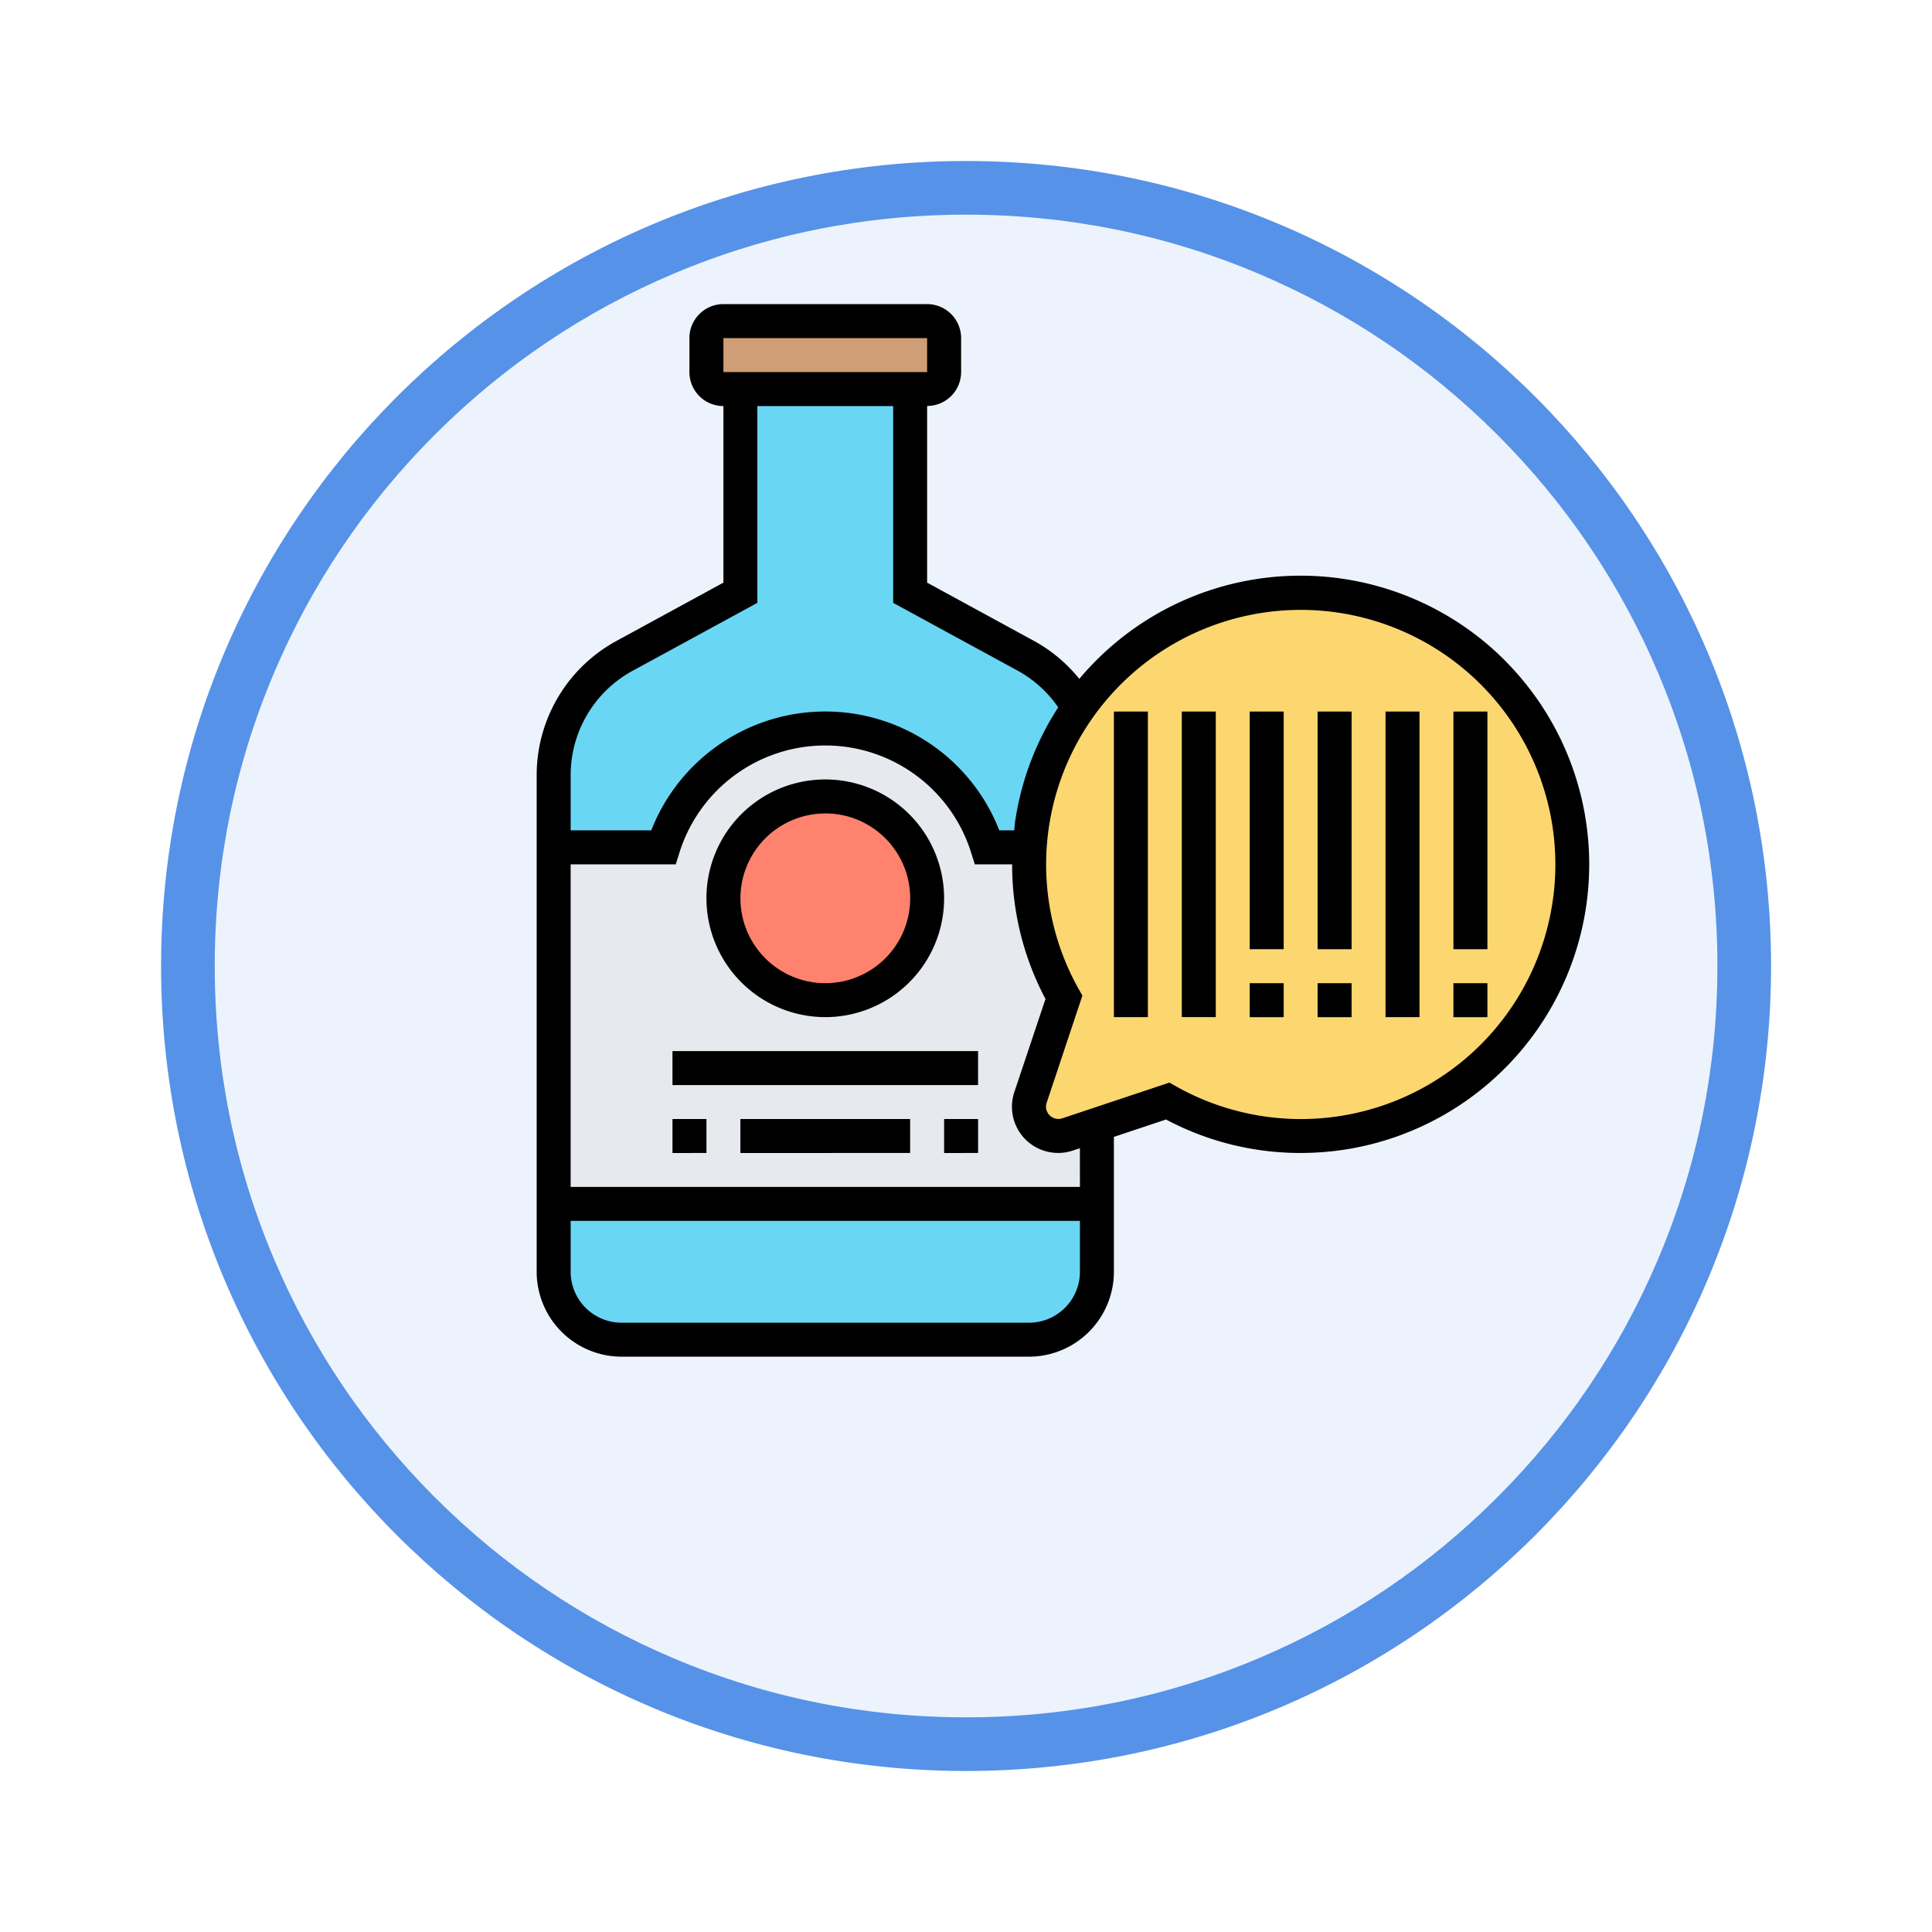<svg xmlns="http://www.w3.org/2000/svg" xmlns:xlink="http://www.w3.org/1999/xlink" width="108" height="108" viewBox="0 0 108 108">
  <defs>
    <filter id="Fondo" x="0" y="0" width="108" height="108" filterUnits="userSpaceOnUse">
      <feOffset dy="3" input="SourceAlpha"/>
      <feGaussianBlur stdDeviation="3" result="blur"/>
      <feFlood flood-opacity="0.161"/>
      <feComposite operator="in" in2="blur"/>
      <feComposite in="SourceGraphic"/>
    </filter>
  </defs>
  <g id="Grupo_1162682" data-name="Grupo 1162682" transform="translate(-198.228 -8819)">
    <g id="Grupo_1158111" data-name="Grupo 1158111" transform="translate(1.542 7633)">
      <g transform="matrix(1, 0, 0, 1, 196.69, 1186)" filter="url(#Fondo)">
        <g id="Fondo-2" data-name="Fondo" transform="translate(9 6)" fill="#edf3fc">
          <path d="M 45 88.5 C 39.127 88.5 33.43 87.35 28.068 85.082 C 22.889 82.891 18.236 79.755 14.241 75.759 C 10.245 71.764 7.109 67.111 4.918 61.932 C 2.65 56.57 1.5 50.873 1.5 45 C 1.5 39.127 2.65 33.43 4.918 28.068 C 7.109 22.889 10.245 18.236 14.241 14.241 C 18.236 10.245 22.889 7.109 28.068 4.918 C 33.43 2.65 39.127 1.5 45 1.5 C 50.873 1.5 56.57 2.65 61.932 4.918 C 67.111 7.109 71.764 10.245 75.759 14.241 C 79.755 18.236 82.891 22.889 85.082 28.068 C 87.35 33.43 88.5 39.127 88.5 45 C 88.5 50.873 87.35 56.57 85.082 61.932 C 82.891 67.111 79.755 71.764 75.759 75.759 C 71.764 79.755 67.111 82.891 61.932 85.082 C 56.57 87.35 50.873 88.5 45 88.5 Z" stroke="none"/>
          <path d="M 45 3 C 39.329 3 33.829 4.11 28.653 6.299 C 23.652 8.415 19.16 11.443 15.302 15.302 C 11.443 19.16 8.415 23.652 6.299 28.653 C 4.11 33.829 3 39.329 3 45 C 3 50.671 4.11 56.171 6.299 61.347 C 8.415 66.348 11.443 70.84 15.302 74.698 C 19.16 78.557 23.652 81.585 28.653 83.701 C 33.829 85.89 39.329 87 45 87 C 50.671 87 56.171 85.89 61.347 83.701 C 66.348 81.585 70.84 78.557 74.698 74.698 C 78.557 70.84 81.585 66.348 83.701 61.347 C 85.89 56.171 87 50.671 87 45 C 87 39.329 85.89 33.829 83.701 28.653 C 81.585 23.652 78.557 19.16 74.698 15.302 C 70.84 11.443 66.348 8.415 61.347 6.299 C 56.171 4.11 50.671 3 45 3 M 45 0 C 69.853 0 90 20.147 90 45 C 90 69.853 69.853 90 45 90 C 20.147 90 0 69.853 0 45 C 0 20.147 20.147 0 45 0 Z" stroke="none" fill="#5692e8"/>
        </g>
      </g>
    </g>
    <g id="codigo-de-barras_1_" data-name="codigo-de-barras (1)" transform="translate(227.228 8835)">
      <path id="Trazado_998642" data-name="Trazado 998642" d="M24.286,2.949v1.9a.952.952,0,0,1-.949.949H11.949A.952.952,0,0,1,11,4.847v-1.9A.952.952,0,0,1,11.949,2H23.337A.952.952,0,0,1,24.286,2.949Z" transform="translate(-0.51 -0.051)" fill="#cf9e76"/>
      <path id="Trazado_998643" data-name="Trazado 998643" d="M28.411,20.928a7.609,7.609,0,0,1,2.942,2.885,15.022,15.022,0,0,0-2.619,6.5,12.244,12.244,0,0,0-.133,1.31H26.238a9.491,9.491,0,0,0-18.107,0H2V27.59a7.584,7.584,0,0,1,3.957-6.662l6.482-3.54V6h9.49V17.388Z" transform="translate(-0.051 -0.255)" fill="#69d6f4"/>
      <path id="Trazado_998644" data-name="Trazado 998644" d="M32.369,54v3.8a3.8,3.8,0,0,1-3.8,3.8H5.8A3.8,3.8,0,0,1,2,57.8V54Z" transform="translate(-0.051 -2.702)" fill="#69d6f4"/>
      <path id="Trazado_998645" data-name="Trazado 998645" d="M26.238,32.643H28.6a15.071,15.071,0,0,0,1.927,8.38l-1.87,5.609a1.528,1.528,0,0,0-.085.512A1.632,1.632,0,0,0,30.2,48.776a1.528,1.528,0,0,0,.512-.085l1.651-.55v4.432H2V32.643H8.131a9.491,9.491,0,0,1,18.107,0Z" transform="translate(-0.051 -1.275)" fill="#e6e9ed"/>
      <circle id="Elipse_11733" data-name="Elipse 11733" cx="5.694" cy="5.694" r="5.694" transform="translate(11.439 28.522)" fill="#ff826e"/>
      <path id="Trazado_998646" data-name="Trazado 998646" d="M43.258,18.114a15.192,15.192,0,1,1-5.5,28.3L33.8,47.732l-1.651.55a1.528,1.528,0,0,1-.512.085A1.632,1.632,0,0,1,30,46.736a1.528,1.528,0,0,1,.085-.512l1.87-5.609a15.071,15.071,0,0,1-1.927-8.38,12.244,12.244,0,0,1,.133-1.31,15.022,15.022,0,0,1,2.619-6.5,15.2,15.2,0,0,1,10.477-6.311Z" transform="translate(-1.478 -0.866)" fill="#fcd770"/>
      <path id="Trazado_998647" data-name="Trazado 998647" d="M35,25h1.9V42.082H35Z" transform="translate(-1.733 -1.224)"/>
      <path id="Trazado_998648" data-name="Trazado 998648" d="M39,25h1.9V42.082H39Z" transform="translate(-1.937 -1.224)"/>
      <path id="Trazado_998649" data-name="Trazado 998649" d="M43,25h1.9V38.286H43Z" transform="translate(-2.141 -1.224)"/>
      <path id="Trazado_998650" data-name="Trazado 998650" d="M47,25h1.9V38.286H47Z" transform="translate(-2.345 -1.224)"/>
      <path id="Trazado_998651" data-name="Trazado 998651" d="M51,25h1.9V42.082H51Z" transform="translate(-2.549 -1.224)"/>
      <path id="Trazado_998652" data-name="Trazado 998652" d="M55,25h1.9V38.286H55Z" transform="translate(-2.753 -1.224)"/>
      <path id="Trazado_998653" data-name="Trazado 998653" d="M55,41h1.9v1.9H55Z" transform="translate(-2.753 -2.039)"/>
      <path id="Trazado_998654" data-name="Trazado 998654" d="M43,41h1.9v1.9H43Z" transform="translate(-2.141 -2.039)"/>
      <path id="Trazado_998655" data-name="Trazado 998655" d="M47,41h1.9v1.9H47Z" transform="translate(-2.345 -2.039)"/>
      <path id="Trazado_998656" data-name="Trazado 998656" d="M9,45H26.082v1.9H9Z" transform="translate(-0.408 -2.243)"/>
      <path id="Trazado_998657" data-name="Trazado 998657" d="M25,49h1.9v1.9H25Z" transform="translate(-1.224 -2.447)"/>
      <path id="Trazado_998658" data-name="Trazado 998658" d="M13,49h9.49v1.9H13Z" transform="translate(-0.612 -2.447)"/>
      <path id="Trazado_998659" data-name="Trazado 998659" d="M9,49h1.9v1.9H9Z" transform="translate(-0.408 -2.447)"/>
      <path id="Trazado_998660" data-name="Trazado 998660" d="M17.643,42.286A6.643,6.643,0,1,0,11,35.643,6.652,6.652,0,0,0,17.643,42.286Zm0-11.388A4.745,4.745,0,1,1,12.9,35.643,4.75,4.75,0,0,1,17.643,30.9Z" transform="translate(-0.51 -1.428)"/>
      <path id="Trazado_998661" data-name="Trazado 998661" d="M55.114,20.909a16.14,16.14,0,0,0-23.78,1.04,8.5,8.5,0,0,0-2.518-2.114L22.827,16.57V6.694a1.9,1.9,0,0,0,1.9-1.9V2.9a1.9,1.9,0,0,0-1.9-1.9H11.439a1.9,1.9,0,0,0-1.9,1.9V4.8a1.9,1.9,0,0,0,1.9,1.9V16.57L5.45,19.835A8.542,8.542,0,0,0,1,27.334v27.76a4.75,4.75,0,0,0,4.745,4.745H28.522a4.75,4.75,0,0,0,4.745-4.745V47.553l2.914-.972A15.983,15.983,0,0,0,43.7,48.452a16.6,16.6,0,0,0,2.4-.177,16.134,16.134,0,0,0,9.01-27.366ZM11.439,2.9H22.827l0,1.9H11.439ZM6.359,21.5,13.337,17.7v-11h7.592v11L27.907,21.5a6.616,6.616,0,0,1,2.249,2.042,15.957,15.957,0,0,0-2.408,6.375c-.025.167-.034.333-.053.5h-.834a10.442,10.442,0,0,0-19.453,0H2.9V27.334A6.64,6.64,0,0,1,6.359,21.5ZM28.522,57.941H5.745A2.851,2.851,0,0,1,2.9,55.094V52.247H31.369v2.847A2.851,2.851,0,0,1,28.522,57.941Zm2.847-7.592H2.9V32.318H8.775l.209-.664a8.543,8.543,0,0,1,16.3,0l.209.664h2.087a15.979,15.979,0,0,0,1.864,7.525L27.7,45.055a2.582,2.582,0,0,0,3.267,3.263l.4-.132ZM57.83,34.125a14.224,14.224,0,0,1-21.092,10.6l-.366-.207-6,2a.693.693,0,0,1-.9-.647.726.726,0,0,1,.034-.216l2-6-.207-.366a14.233,14.233,0,1,1,26.532-5.16Z"/>
    </g>
  </g>
</svg>
